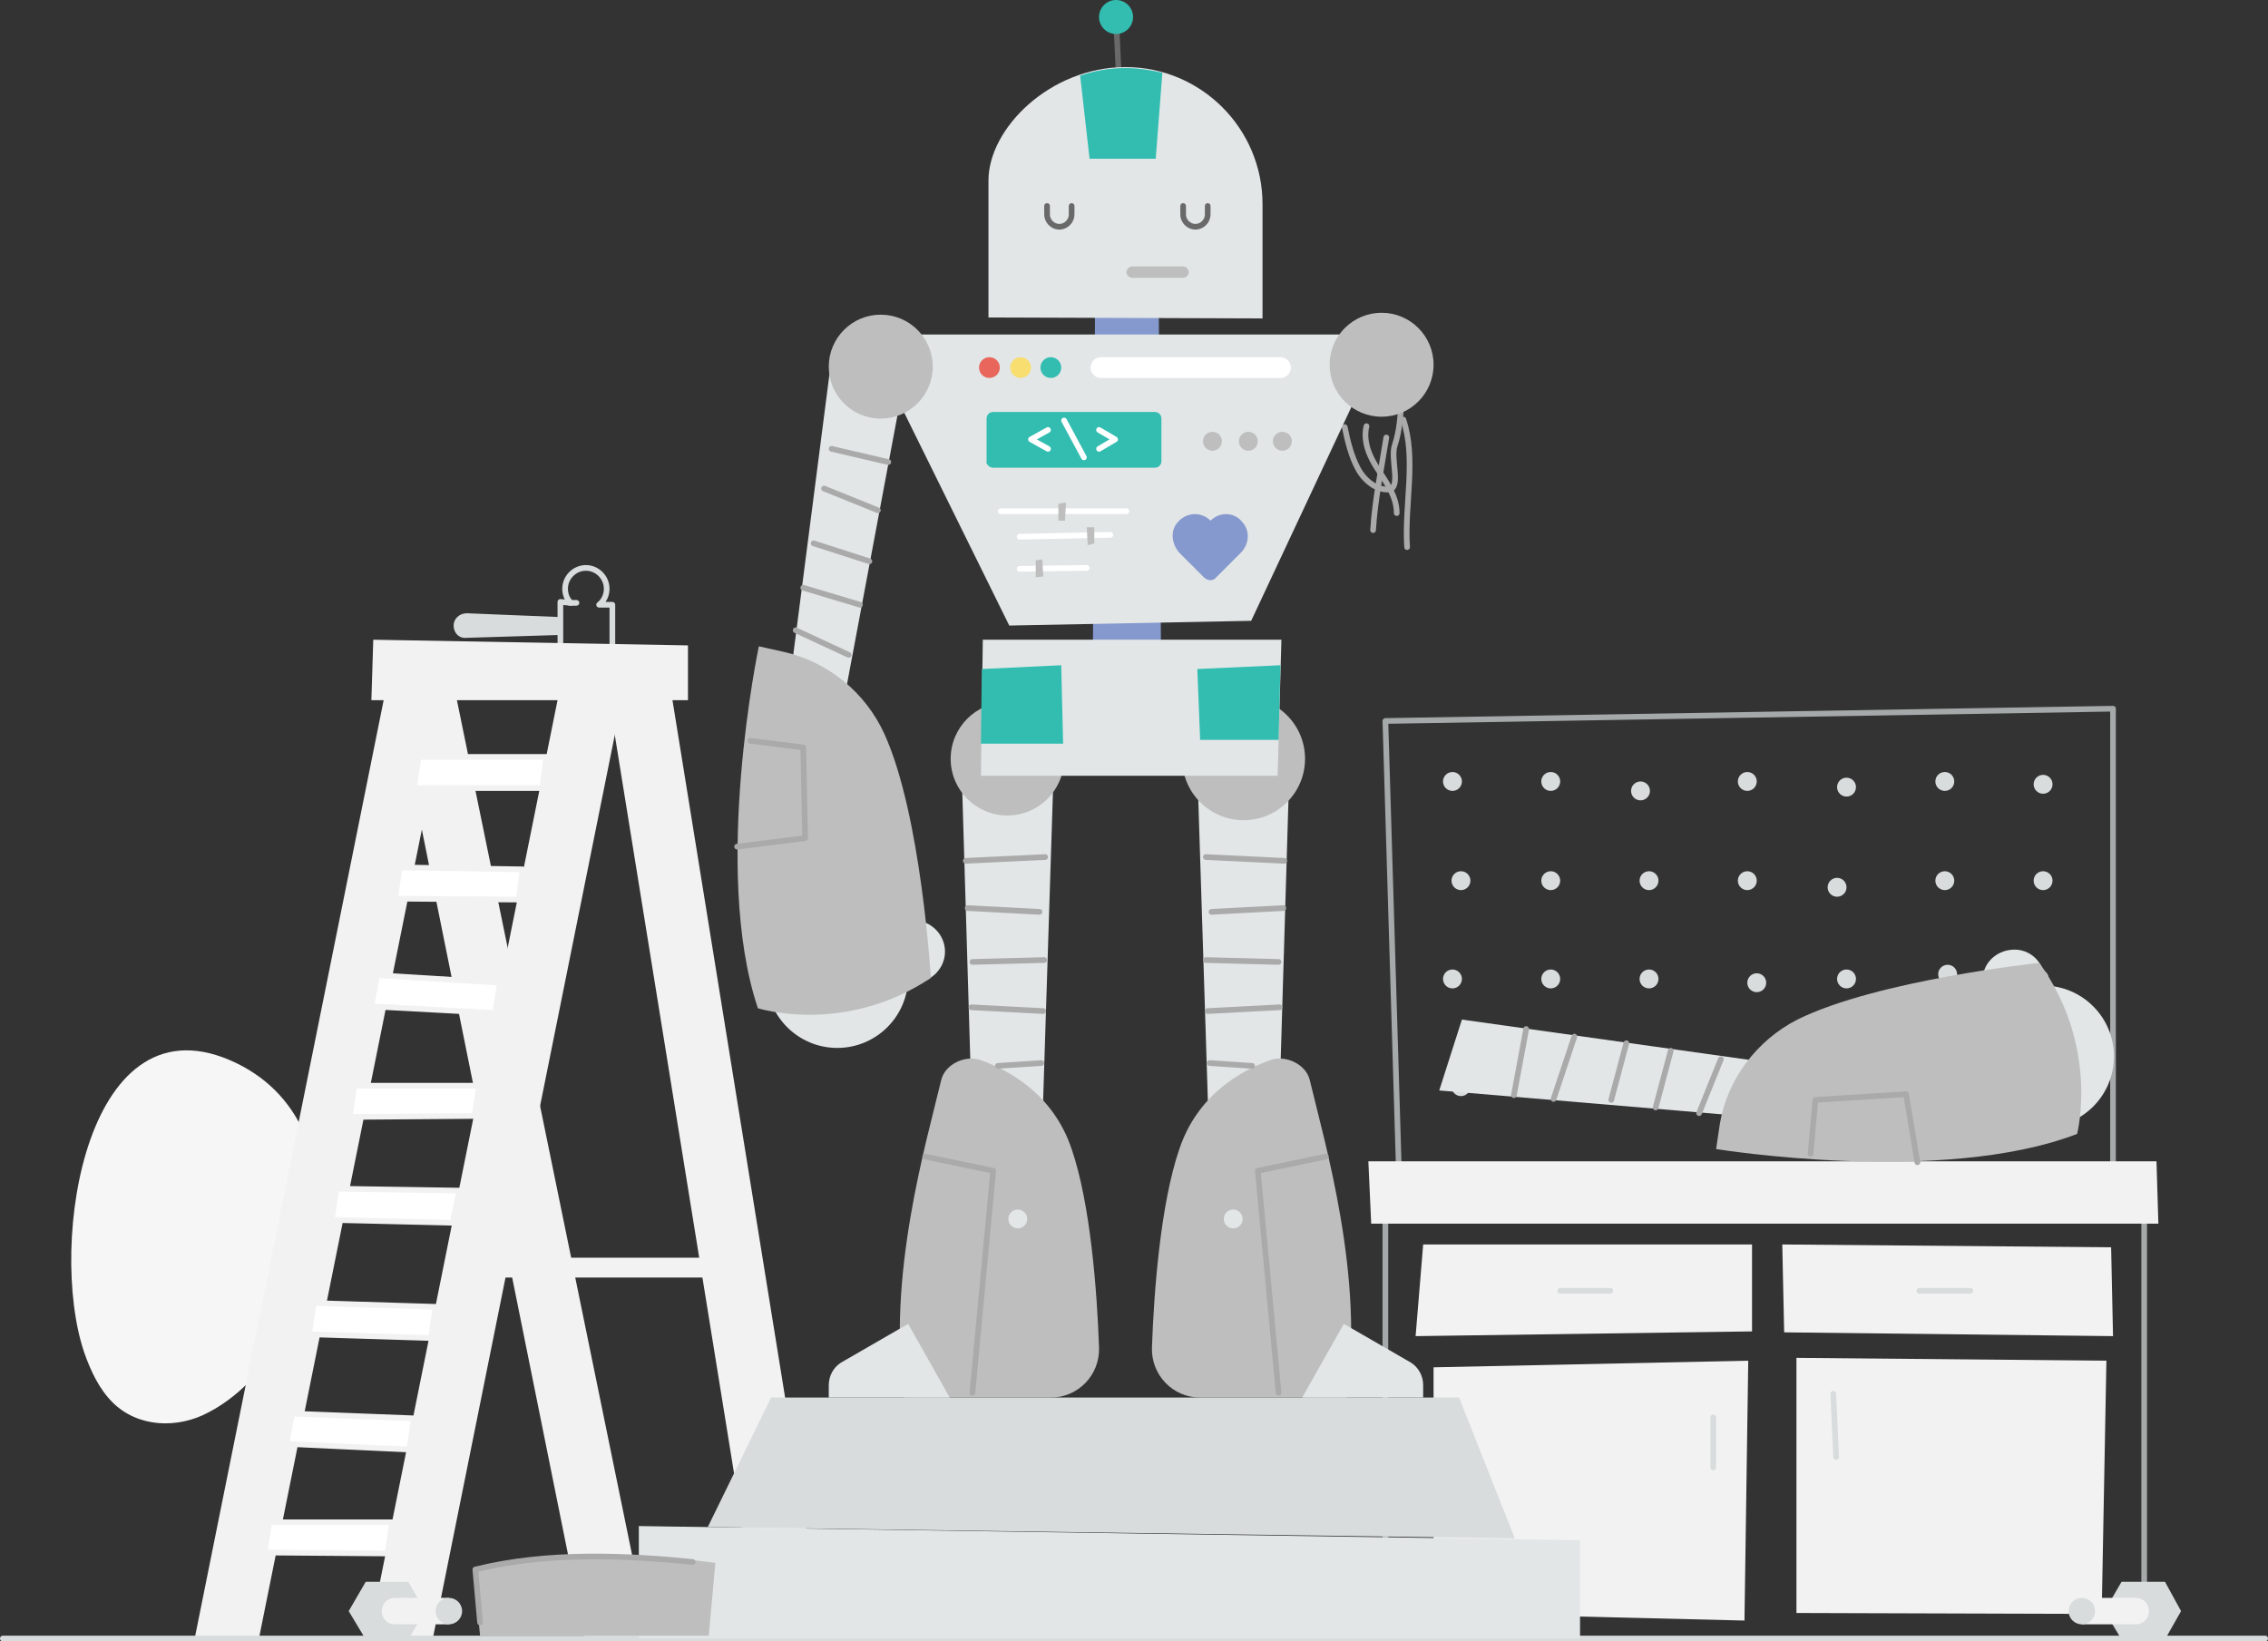 <svg xmlns="http://www.w3.org/2000/svg" id="Layer_1" viewBox="0 0 240 173.7">
  <rect x="0" y="0" width="240" height="173.7" fill="#333333" stroke="none"/>
  <style>
    .st2{fill:#d8dcdc}.st3{fill:none;stroke:#d8dcdc;stroke-width:.6;stroke-linecap:round;stroke-linejoin:round;stroke-miterlimit:10}.st4{fill:#f2f2f2}.st5{fill:#fff;stroke:#f2f2f2;stroke-width:.6;stroke-linecap:round;stroke-linejoin:round;stroke-miterlimit:10}.st6{fill:#e2e6e7}.st7{fill:#bdbebd}.st8{fill:none;stroke:#aaa;stroke-width:.6;stroke-linecap:round;stroke-linejoin:round;stroke-miterlimit:10}.st9{fill:#8599ce}.st13{fill:#33bdb1}.st14,.st15{fill:none;stroke:#fff;stroke-width:.6;stroke-linecap:round;stroke-linejoin:round;stroke-miterlimit:10}.st15{stroke:#686968}
  </style>
  <path fill="#f6f6f6" d="M22 149.5c-3.2 1.7-7.4 1.6-10.1-1.1-1.4-1.4-2.3-3.3-3-5.3-3.9-11.6.3-38.2 16.1-30.6 14.7 7.1 8.9 30.9-3 37z"/>
  <path fill="none" stroke="#d8dcdc" stroke-linecap="round" stroke-linejoin="round" stroke-miterlimit="10" stroke-width=".6" d="M146.6 129.5v43.6m80.3-43.6v43.6M148 122.9l-1.4-46.6 77-1.3v47.9" opacity=".7"/>
  <path d="M59.2 65.3l-9.8-.4c-.8 0-1.4.6-1.4 1.3 0 .8.6 1.4 1.4 1.3l9.8-.3" class="st2"/>
  <path d="M63.4 64c.5-.4.8-1 .8-1.7 0-1.2-1-2.2-2.2-2.2s-2.2 1-2.2 2.2c0 .6.2 1.1.6 1.5l-1.1-.1v4.9l5.5.3V64h-1.4z" class="st3"/>
  <path d="M80.5 173.4L64.3 73.1H71l16.2 100.3m-18.5 0L47.9 71.9l-3.6 14.2 17.6 87.3" class="st4"/>
  <path d="M20.6 173.4L40.8 73.1h6.8L27.4 173.4m201-43.9h-83.3l-.3-6.6h83.4zm-43 11.4l-35.6.5.8-9.7h34.8zm38.2.5l-34.8-.4-.2-9.3 34.8.3zM39 173.4L59.2 73.1H66L45.8 173.4" class="st4"/>
  <circle cx="153.7" cy="82.7" r="1" class="st2"/>
  <circle cx="164.1" cy="82.7" r="1" class="st2"/>
  <circle cx="173.6" cy="83.7" r="1" class="st2"/>
  <circle cx="184.9" cy="82.7" r="1" class="st2"/>
  <circle cx="195.4" cy="83.3" r="1" class="st2"/>
  <circle cx="205.8" cy="82.7" r="1" class="st2"/>
  <circle cx="216.2" cy="83" r="1" class="st2"/>
  <circle cx="154.6" cy="93.2" r="1" class="st2"/>
  <circle cx="164.1" cy="93.2" r="1" class="st2"/>
  <circle cx="174.5" cy="93.2" r="1" class="st2"/>
  <circle cx="184.9" cy="93.2" r="1" class="st2"/>
  <circle cx="194.4" cy="93.9" r="1" class="st2"/>
  <circle cx="205.8" cy="93.2" r="1" class="st2"/>
  <circle cx="216.2" cy="93.2" r="1" class="st2"/>
  <circle cx="153.7" cy="103.6" r="1" class="st2"/>
  <circle cx="164.1" cy="103.6" r="1" class="st2"/>
  <circle cx="174.5" cy="103.6" r="1" class="st2"/>
  <circle cx="185.9" cy="104" r="1" class="st2"/>
  <circle cx="195.4" cy="103.6" r="1" class="st2"/>
  <circle cx="206.1" cy="103.1" r="1" class="st2"/>
  <circle cx="215.8" cy="103.6" r="1" class="st2"/>
  <circle cx="154.6" cy="115" r="1" class="st2"/>
  <circle cx="164.1" cy="114" r="1" class="st2"/>
  <circle cx="174.5" cy="114" r="1" class="st2"/>
  <circle cx="184.9" cy="114" r="1" class="st2"/>
  <circle cx="195.4" cy="115" r="1" class="st2"/>
  <circle cx="205.8" cy="114" r="1" class="st2"/>
  <circle cx="216.2" cy="114" r="1" class="st2"/>
  <path d="M184.6 171.5l-32.9-.8v-26l33.3-.7zm37.8-.7l-32.3-.1v-27l32.8.3z" class="st4"/>
  <path d="M165.1 136.6h5.3m32.7 0h5.4M181.3 150v5.3m12.7-7.8l.3 6.7" class="st3"/>
  <path d="M57.4 83.4H43.8l.5-3.3h13.5zm-5 23.8l-13.1-.7.6-3.3 13 .8zm-2.2 10.9l-13.2.1.5-3.3h13.2z" class="st5"/>
  <path d="M78.8 135.2H53.1c-.7 0-1.2-.7-1.1-1.3.1-.5.6-.8 1.1-.8h25.7c.6 0 1 .4 1.1 1 0 .5-.5 1.1-1.1 1.1z" class="st4"/>
  <path d="M45.6 141.6l-12.9-.4.5-3.3 12.9.4zm-2.3 11.8l-13-.6.6-3.2 12.9.5zm-2.3 11l-13-.1.5-3.2h13zm13.9-69.2l-13.1-.1.5-3.3 13 .2zm-7 34.2l-12.8-.3.5-3.3 13 .2z" class="st5"/>
  <path d="M72.8 74.1H39.3l.2-6.4 33.3.6z" class="st4"/>
  <path d="M60.3 63.8h.7" class="st3"/>
  <path d="M224.5 173.5h4.6l1.7-3-1.7-3.1h-4.6l-1.8 3.1z" class="st2"/>
  <path d="M220.3 169.1h5.7c.8 0 1.4.6 1.4 1.4 0 .8-.6 1.4-1.4 1.4h-5.7v-2.8z" class="st4"/>
  <circle cx="220.3" cy="170.5" r="1.4" class="st2"/>
  <path d="M.3 173.4h239.4" class="st3"/>
  <path d="M160.3 162.8l-85.4-1.2 6.7-13.7h72.8z" class="st2"/>
  <path d="M167.2 163l-99.6-1.5v11.9h99.6z" class="st6"/>
  <path d="M75 173.1l.7-7.7c-7.4-1-17.1-1.6-25.6.5l.7 7.2H75z" class="st7"/>
  <path d="M73.3 165.3c-7-.7-15.4-1.1-23 .8l.5 5.6" class="st8"/>
  <path d="M43.2 167.4h-4.5l-1.8 3.1 1.8 3h4.5l1.8-3z" class="st2"/>
  <path d="M47.5 171.9h-5.7c-.8 0-1.4-.6-1.4-1.4 0-.8.6-1.4 1.4-1.4h5.7v2.8z" class="st4"/>
  <circle cx="47.5" cy="170.5" r="1.4" class="st2"/>
  <path d="M144.6 45.1c-.4 1.7.4 3.4 1.3 4.7.9 1.4 1.9 2.8 1.9 4.5m.7-9.9c1.4 4.2.1 9 .4 13.5" class="st8"/>
  <path d="M142.3 45.2c.3 1.5.7 3.1 1.4 4.4.7 1.3 2 2.3 3.3 2.2 1.3-.2.1-3.3.6-4.7.5-1.5.6-3.1.7-4.7m-1.6 3.9c-.5 3.2-1.2 6.5-1.4 9.8" class="st8"/>
  <path d="M122.9 75.9l-7.3.9.3-47.7h6.7z" class="st9"/>
  <path d="M106.8 66.2L91.6 35.4h55l-14.2 30.3z" class="st6"/>
  <circle cx="88.6" cy="103.4" r="7.5" class="st6"/>
  <path d="M95.3 42.2l-6.1 32.5-5.8-1.2 4.4-34.1zm1.4 55.2c1.8 0 3.3 1.5 3.3 3.3 0 1.8-1.5 3.3-3.3 3.3" class="st6"/>
  <path d="M80.3 68.4s-5 23.7-.1 38.3c0 0 9.1 2.9 18.3-3.2 0 0-1-17.2-4.9-25.8-2-4.4-5.9-7.6-10.6-8.7l-2.7-.6z" class="st7"/>
  <path d="M79.4 78.4l5.6.7.2 9.6-7.2.9m6.2-22.9l5.6 2.6M85 62.2l6 1.8m-4.9-6.5l5.9 1.9m-4.8-7.7l5.7 2.3M88 47.5l6 1.4" class="st8"/>
  <circle cx="93.2" cy="38.8" r="5.5" class="st7"/>
  <circle cx="146.2" cy="38.6" r="5.5" class="st7"/>
  <path d="M111.5 81.4l-1.2 37.7-7.4.5-1.2-40.1z" class="st6"/>
  <circle cx="106.6" cy="80.3" r="6" class="st7"/>
  <path d="M99.6 114.3c-1.6 6.7-5.8 20.9-3.9 33.6h15.5c2.9 0 5.2-2.4 5.1-5.3-.2-5.8-.9-15.2-2.9-21-1.9-5.7-6.5-8.3-9.6-9.4-1.6-.6-3.8.4-4.2 2.1z" class="st7"/>
  <path d="M102.2 91.1l8.4-.4m-8.2 5.4l7.6.4m-7.1 5.3l7.6-.2m-7.7 5l7.6.4m-.2 5.5l-4.6.3m-2.7 34.6l2.2-23.5-7.2-1.5" class="st8"/>
  <circle cx="107.7" cy="129" r="1" class="st6"/>
  <path d="M126.7 81.4l1.2 37.7 7.4.5 1.2-40.1z" class="st6"/>
  <circle cx="131.6" cy="80.3" r="6.5" class="st7"/>
  <path d="M138.6 114.3c1.6 6.7 5.8 20.9 3.9 33.6H127c-2.9 0-5.2-2.4-5.1-5.3.2-5.8.9-15.2 2.9-21 1.9-5.7 6.5-8.3 9.6-9.4 1.6-.6 3.8.4 4.2 2.1z" class="st7"/>
  <path d="M135.9 91.1l-8.3-.4m8.2 5.4l-7.6.4m7.1 5.3l-7.7-.2m7.8 5l-7.6.4m.2 5.5l4.5.3m2.8 34.6l-2.2-23.5 7.2-1.5" class="st8"/>
  <circle cx="130.5" cy="129" r="1" class="st6"/>
  <path d="M104 67.7l-.2 14.4h31.4l.4-14.4z" class="st6"/>
  <path fill="#fff" d="M135.5 40h-19c-.6 0-1.1-.5-1.1-1.1 0-.6.5-1.1 1.1-1.1h19c.6 0 1.1.5 1.1 1.1 0 .6-.5 1.1-1.1 1.1z"/>
  <circle cx="104.7" cy="38.9" r="1.1" fill="#e8665b"/>
  <circle cx="108" cy="38.9" r="1.1" fill="#f8de70"/>
  <circle cx="111.2" cy="38.9" r="1.1" class="st13"/>
  <path d="M105.9 54.1h13.3m-11.3 2.7l9.6-.2" class="st14"/>
  <path d="M112 53.3v1.8h.7l.1-1.9zm3.8 2.5v1.7l-.7.2-.1-1.9z" class="st7"/>
  <path d="M115 60.1l-7.1.1" class="st14"/>
  <path d="M109.6 61.1v-1.8l.7-.1.1 1.8z" class="st7"/>
  <path d="M103.9 70.8l8.4-.4.2 8.3h-8.7m31.5-.4H127l-.3-7.5 8.8-.4m-30.4-20.9h17.1c.4 0 .7-.3.7-.7v-4.5c0-.4-.3-.7-.7-.7h-17.1c-.4 0-.7.3-.7.7v4.5c-.1.3.3.7.7.7z" class="st13"/>
  <path d="M112.6 44.5l2.1 3.9m-3.8-2.9l-1.8 1 1.8 1m5.4 0l1.7-1-1.7-1" class="st14"/>
  <path d="M87.7 146.6v1.3h12.8l-4.4-7.8-7.1 4.1c-.8.5-1.3 1.4-1.3 2.4zm62.9 0v1.3h-12.8l4.4-7.8 7.1 4.1c.8.5 1.3 1.4 1.3 2.4z" class="st6"/>
  <path d="M118.1 1.8l.3 6.5" class="st15"/>
  <circle cx="118.1" cy="1.8" r="1.8" class="st13"/>
  <path d="M133.6 33.7l-29-.1V19.1c0-5.5 6.5-12 14.5-12s14.5 6.5 14.5 14.5v12.1z" class="st6"/>
  <path d="M113.4 21.8v.9c0 .7-.6 1.3-1.3 1.3-.7 0-1.3-.6-1.3-1.3v-.9m17 0v.9c0 .7-.6 1.3-1.3 1.3-.7 0-1.3-.6-1.3-1.3v-.9" class="st15"/>
  <path d="M119.1 7.2c-1.7 0-3.3.3-4.8.8l1 8.8h7l.7-9.1c-1.3-.3-2.6-.5-3.9-.5z" class="st13"/>
  <path d="M125.2 29.4h-5.4c-.3 0-.6-.3-.6-.6s.3-.6.6-.6h5.4c.3 0 .6.3.6.6s-.3.6-.6.6z" class="st7"/>
  <path d="M128.1 55.1c-1-1-2.6-.9-3.5.2-.8.9-.6 2.3.2 3.2l2.6 2.6c.4.4 1 .4 1.3 0l2.6-2.6c.9-.9 1-2.3.2-3.2-.8-1.1-2.4-1.2-3.4-.2z" class="st9"/>
  <circle cx="128.3" cy="46.7" r="1" class="st7"/>
  <circle cx="132.1" cy="46.7" r="1" class="st7"/>
  <circle cx="135.7" cy="46.7" r="1" class="st7"/>
  <path d="M209.8 103.9c-.1-1.8 1.3-3.3 3.2-3.4 1.8-.1 3.3 1.3 3.4 3.2" class="st6"/>
  <circle cx="216.2" cy="111.8" r="7.5" class="st6"/>
  <path d="M154.7 107.9l32.8 4.6-.9 5.8-34.3-2.9z" class="st6"/>
  <path d="M181.6 121.6s23.9 3.9 38.2-1.6c0 0 2.4-9.2-4-18.1 0 0-17.1 1.8-25.6 6-4.3 2.2-7.4 6.3-8.2 11l-.4 2.7z" class="st7"/>
  <path d="M191.6 122.1l.5-5.7 9.6-.6 1.2 7.2m-23.1-5.2l2.3-5.7m-6.9 5.1l1.6-6m-6.3 5.2l1.6-6m-7.7 5.9l2.2-6.6m-6.4 6.2l1.3-7" class="st8"/>
</svg>
